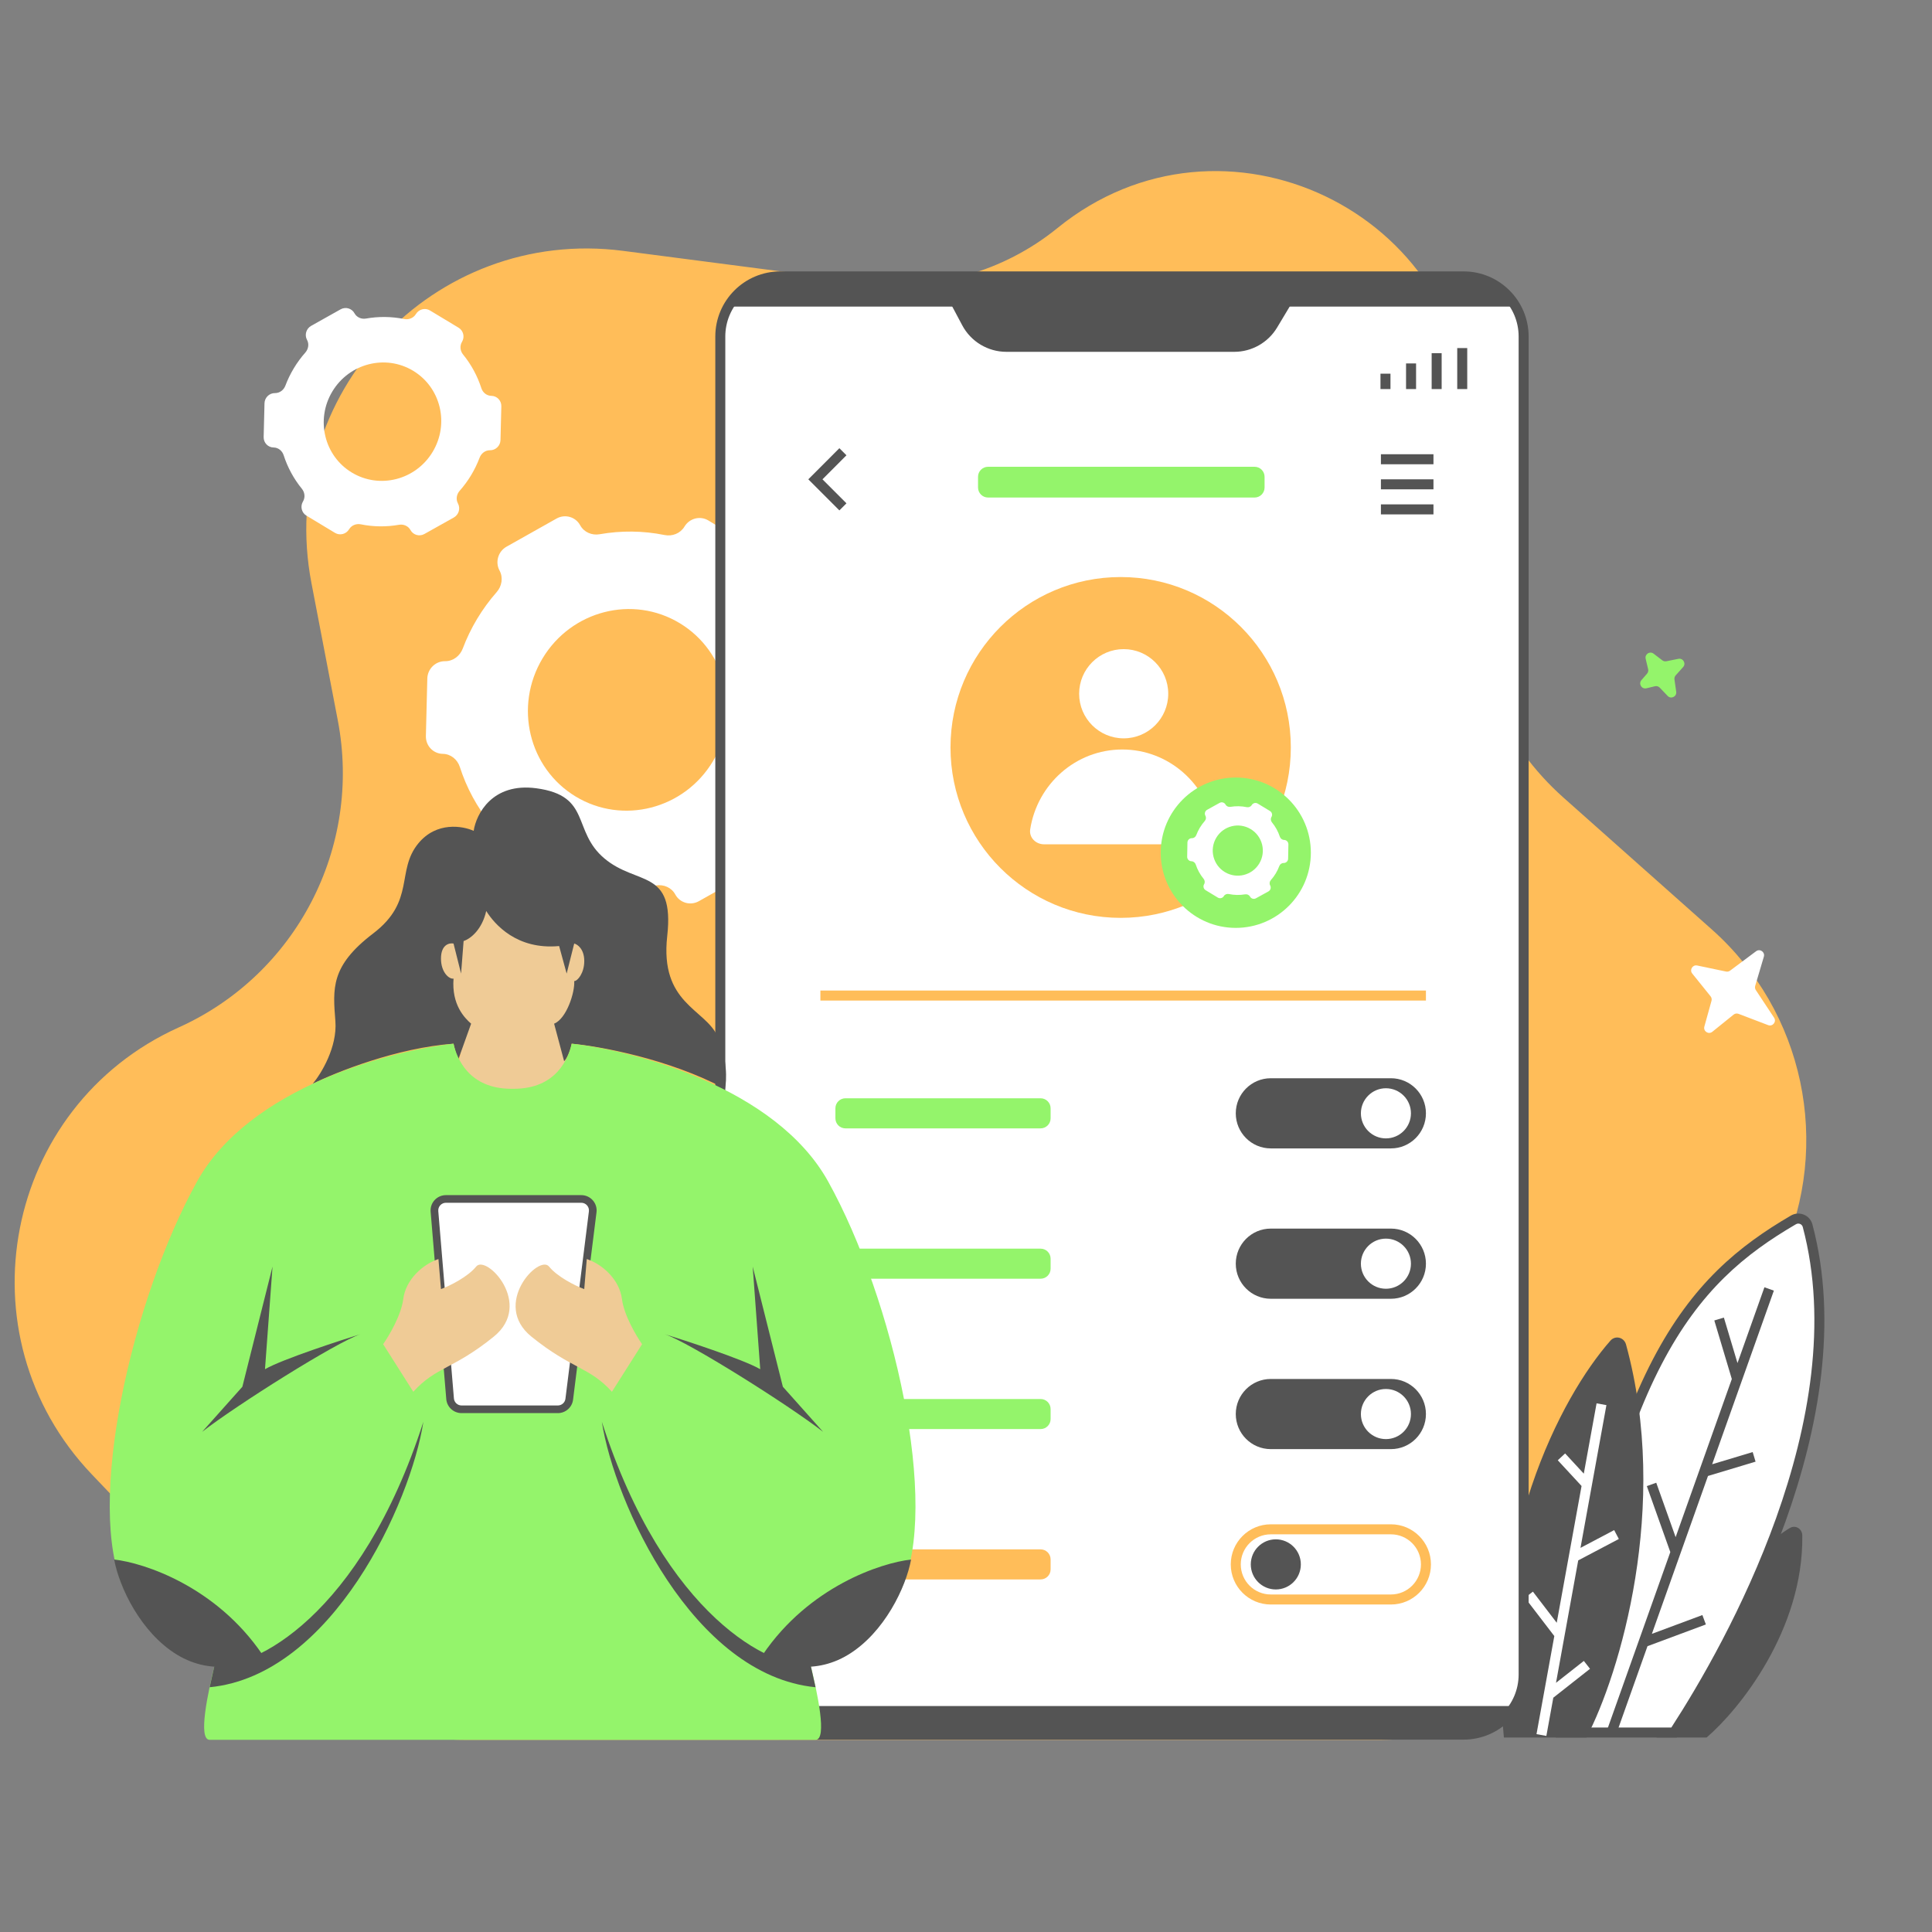 <svg xmlns="http://www.w3.org/2000/svg" xmlns:xlink="http://www.w3.org/1999/xlink" width="500" zoomAndPan="magnify" viewBox="0 0 375 375" height="500" preserveAspectRatio="xMidYMid meet" version="1.0"><rect x="0" y="0" width="375" height="375" fill="#808080" stroke="none"/><defs><clipPath id="0a43a4d965"><path d="M 2 33 L 351 33 L 351 337.688 L 2 337.688 Z M 2 33 " clip-rule="nonzero"/></clipPath><clipPath id="3315abc632"><path d="M 321 296 L 350 296 L 350 337.688 L 321 337.688 Z M 321 296 " clip-rule="nonzero"/></clipPath><clipPath id="d6b9f63e16"><path d="M 301 235 L 355 235 L 355 337.688 L 301 337.688 Z M 301 235 " clip-rule="nonzero"/></clipPath><clipPath id="86140d2d67"><path d="M 291 259 L 319 259 L 319 337.688 L 291 337.688 Z M 291 259 " clip-rule="nonzero"/></clipPath><clipPath id="dfaf94f951"><path d="M 138 52 L 297 52 L 297 337.688 L 138 337.688 Z M 138 52 " clip-rule="nonzero"/></clipPath><clipPath id="abbc4cfd9e"><path d="M 141 331 L 294 331 L 294 337.688 L 141 337.688 Z M 141 331 " clip-rule="nonzero"/></clipPath><clipPath id="7f9db6aa3f"><path d="M 21 202 L 178 202 L 178 337.688 L 21 337.688 Z M 21 202 " clip-rule="nonzero"/></clipPath></defs><g clip-path="url(#0a43a4d965)"><path fill="#ffbd59" d="M 90.219 337.699 L 268.027 337.699 C 289.371 337.699 308.754 325.199 317.605 305.727 L 345.695 243.918 C 355.617 222.086 350.168 196.316 332.258 180.402 L 303.504 154.848 C 291.84 144.48 285.164 129.602 285.164 113.977 L 285.164 82.461 C 285.164 41.094 237.309 18.219 205.25 44.266 C 194.816 52.738 181.375 56.555 168.062 54.824 L 120.965 48.695 C 84.148 43.906 53.441 76.633 60.453 113.184 L 65.57 139.84 C 70.297 164.473 57.52 189.133 34.699 199.418 C 0.719 214.738 -7.93 259.145 17.805 286.156 L 50.824 320.805 C 61.102 331.594 75.336 337.699 90.219 337.699 Z M 90.219 337.699 " fill-opacity="1" fill-rule="nonzero"/></g><path fill="#ffffff" d="M 132.855 102.211 C 133.824 100.594 135.902 100.059 137.496 101.023 L 146.93 106.73 C 148.523 107.691 149.023 109.785 148.051 111.402 C 147.254 112.73 147.445 114.406 148.41 115.59 C 151.109 118.91 153.137 122.688 154.426 126.699 C 154.898 128.164 156.191 129.223 157.723 129.242 C 159.59 129.266 161.062 130.816 161.016 132.703 L 160.738 143.863 C 160.691 145.75 159.141 147.258 157.277 147.23 C 155.75 147.215 154.402 148.238 153.859 149.684 C 153.117 151.656 152.188 153.59 151.062 155.461 C 149.941 157.332 148.672 159.059 147.277 160.637 C 146.258 161.797 145.984 163.469 146.715 164.812 C 147.605 166.457 147 168.535 145.359 169.457 L 135.652 174.918 C 134.012 175.84 131.957 175.254 131.066 173.609 C 130.336 172.262 128.797 171.605 127.285 171.871 C 123.145 172.598 118.871 172.566 114.684 171.719 C 113.191 171.414 111.621 172.027 110.824 173.355 C 109.852 174.973 107.777 175.508 106.184 174.543 L 96.75 168.836 C 95.156 167.875 94.656 165.781 95.629 164.164 C 96.426 162.836 96.234 161.16 95.27 159.977 C 92.57 156.656 90.543 152.879 89.254 148.867 C 88.781 147.402 87.488 146.344 85.957 146.324 C 84.09 146.301 82.617 144.754 82.664 142.867 L 82.941 131.703 C 82.988 129.816 84.539 128.309 86.402 128.336 C 87.93 128.352 89.277 127.328 89.82 125.883 C 90.562 123.91 91.492 121.977 92.617 120.105 C 93.742 118.238 95.012 116.508 96.402 114.93 C 97.422 113.77 97.695 112.098 96.965 110.754 C 96.074 109.109 96.68 107.031 98.32 106.109 L 108.027 100.648 C 109.668 99.727 111.723 100.312 112.613 101.957 C 113.348 103.305 114.887 103.961 116.395 103.695 C 120.535 102.969 124.809 103 128.992 103.848 C 130.488 104.152 132.055 103.539 132.855 102.211 Z M 138.367 147.781 C 132.785 157.07 120.859 160.125 111.734 154.605 C 102.605 149.082 99.734 137.078 105.312 127.789 C 110.895 118.496 122.82 115.441 131.945 120.965 C 141.074 126.484 143.949 138.488 138.367 147.781 Z M 138.367 147.781 " fill-opacity="1" fill-rule="evenodd"/><path fill="#ffffff" d="M 80.727 60.961 C 81.301 60.008 82.523 59.695 83.457 60.262 L 89.016 63.613 C 89.949 64.18 90.246 65.406 89.672 66.355 C 89.203 67.137 89.316 68.121 89.887 68.816 C 91.477 70.766 92.668 72.98 93.43 75.34 C 93.703 76.199 94.469 76.82 95.367 76.832 C 96.469 76.844 97.336 77.754 97.309 78.863 L 97.145 85.418 C 97.117 86.523 96.203 87.41 95.105 87.395 C 94.207 87.383 93.414 87.984 93.094 88.832 C 92.656 89.992 92.109 91.125 91.449 92.227 C 90.785 93.324 90.039 94.336 89.219 95.266 C 88.617 95.945 88.457 96.926 88.887 97.715 C 89.41 98.684 89.055 99.902 88.09 100.445 L 82.375 103.648 C 81.41 104.191 80.199 103.848 79.672 102.879 C 79.242 102.09 78.336 101.707 77.449 101.859 C 75.012 102.289 72.492 102.27 70.027 101.77 C 69.148 101.594 68.227 101.953 67.758 102.734 C 67.184 103.684 65.961 103.996 65.023 103.43 L 59.469 100.078 C 58.531 99.516 58.238 98.285 58.809 97.336 C 59.277 96.559 59.164 95.57 58.598 94.875 C 57.008 92.93 55.816 90.711 55.055 88.355 C 54.777 87.496 54.016 86.871 53.113 86.859 C 52.016 86.848 51.148 85.938 51.176 84.832 L 51.34 78.277 C 51.367 77.168 52.277 76.285 53.379 76.297 C 54.277 76.309 55.07 75.707 55.391 74.859 C 55.824 73.699 56.375 72.566 57.035 71.469 C 57.695 70.371 58.445 69.355 59.266 68.43 C 59.863 67.746 60.027 66.766 59.598 65.977 C 59.07 65.012 59.43 63.789 60.395 63.246 L 66.109 60.043 C 67.074 59.5 68.285 59.844 68.809 60.812 C 69.242 61.602 70.148 61.988 71.035 61.832 C 73.473 61.402 75.988 61.422 78.453 61.922 C 79.332 62.098 80.258 61.738 80.727 60.961 Z M 83.973 87.715 C 80.688 93.172 73.664 94.965 68.293 91.723 C 62.918 88.48 61.227 81.43 64.512 75.977 C 67.797 70.523 74.82 68.727 80.191 71.969 C 85.566 75.211 87.258 82.262 83.973 87.715 Z M 83.973 87.715 " fill-opacity="1" fill-rule="evenodd"/><g clip-path="url(#3315abc632)"><path fill="#545454" d="M 349.824 298.035 C 350.066 316.359 337.586 331.832 331.246 337.254 L 321.531 337.254 C 328.754 312.801 340.691 300.645 347.383 296.598 C 348.496 295.922 349.809 296.73 349.824 298.035 Z M 349.824 298.035 " fill-opacity="1" fill-rule="nonzero"/></g><path fill="#ffffff" d="M 350.852 237.906 C 360.801 275.379 335.719 319.758 324.934 336.281 L 303.078 336.281 C 312.465 265.578 328.203 248.395 348.102 236.785 C 349.172 236.16 350.535 236.711 350.852 237.906 Z M 350.852 237.906 " fill-opacity="1" fill-rule="nonzero"/><g clip-path="url(#d6b9f63e16)"><path fill="#545454" d="M 348.59 237.625 C 349.117 237.32 349.762 237.594 349.914 238.156 C 354.816 256.617 351.102 276.859 344.754 294.621 C 338.523 312.059 329.801 326.988 324.406 335.309 L 304.188 335.309 C 308.859 300.645 315.07 279.109 322.508 264.824 C 330 250.438 338.762 243.359 348.59 237.625 Z M 351.789 237.656 C 351.305 235.828 349.227 235.004 347.613 235.941 C 337.547 241.816 328.484 249.141 320.785 263.922 C 313.113 278.656 306.812 300.758 302.113 336.152 L 301.969 337.254 L 325.457 337.254 L 325.746 336.812 C 331.164 328.516 340.172 313.219 346.582 295.277 C 352.988 277.352 356.84 256.668 351.789 237.656 Z M 351.789 237.656 " fill-opacity="1" fill-rule="evenodd"/></g><g clip-path="url(#86140d2d67)"><path fill="#545454" d="M 315.609 260.961 C 324.207 292.363 314.367 324.996 307.934 337.254 L 291.906 337.254 C 288.301 298.98 302.953 271.152 312.59 260.211 C 313.539 259.133 315.23 259.574 315.609 260.961 Z M 315.609 260.961 " fill-opacity="1" fill-rule="nonzero"/></g><path fill="#545454" d="M 337.246 264.57 L 342.473 249.859 L 344.305 250.512 L 332.328 284.211 L 340.195 281.844 L 340.754 283.707 L 331.52 286.484 L 320.629 317.129 L 330.43 313.48 L 331.109 315.305 L 319.777 319.523 L 313.707 336.605 L 311.875 335.953 L 324.207 301.258 L 319.648 288.453 L 321.477 287.797 L 325.238 298.359 L 336.145 267.668 L 332.746 256.301 L 334.605 255.742 Z M 337.246 264.57 " fill-opacity="1" fill-rule="evenodd"/><path fill="#ffffff" d="M 307.414 286.035 L 309.895 272.387 L 311.805 272.734 L 306.773 300.441 L 313.309 296.992 L 314.215 298.715 L 306.332 302.871 L 302.02 326.633 L 307.422 322.383 L 308.621 323.914 L 301.496 329.52 L 300.148 336.941 L 298.234 336.594 L 301.691 317.559 L 295.992 310.121 L 297.535 308.934 L 302.16 314.977 L 306.98 288.43 L 302.363 283.438 L 303.789 282.113 Z M 307.414 286.035 " fill-opacity="1" fill-rule="evenodd"/><path fill="#ffffff" d="M 336.488 196.938 L 332.359 200.27 C 331.625 200.863 330.562 200.164 330.816 199.25 L 332.203 194.254 C 332.285 193.953 332.219 193.629 332.023 193.383 L 328.465 188.965 C 327.891 188.254 328.527 187.215 329.418 187.402 L 335.027 188.578 C 335.301 188.633 335.586 188.57 335.809 188.402 L 340.852 184.637 C 341.602 184.074 342.629 184.793 342.363 185.691 L 340.684 191.355 C 340.602 191.633 340.645 191.93 340.805 192.172 L 344.348 197.531 C 344.871 198.32 344.074 199.312 343.195 198.977 L 337.445 196.785 C 337.121 196.66 336.758 196.719 336.488 196.938 Z M 336.488 196.938 " fill-opacity="1" fill-rule="nonzero"/><path fill="#94f46b" d="M 321.227 133.199 L 319.562 133.598 C 318.645 133.816 317.984 132.727 318.602 132.012 L 319.691 130.758 C 319.898 130.52 319.977 130.199 319.902 129.895 L 319.422 127.871 C 319.211 126.98 320.227 126.316 320.953 126.871 L 322.656 128.168 C 322.879 128.336 323.16 128.402 323.434 128.348 L 325.777 127.879 C 326.695 127.695 327.316 128.785 326.691 129.48 L 325.254 131.082 C 325.059 131.297 324.973 131.586 325.012 131.871 L 325.352 134.27 C 325.484 135.207 324.34 135.766 323.688 135.078 L 322.156 133.473 C 321.918 133.223 321.562 133.121 321.227 133.199 Z M 321.227 133.199 " fill-opacity="1" fill-rule="nonzero"/><path fill="#ffffff" d="M 139.809 65.324 C 139.809 58.879 145.027 53.652 151.469 53.652 L 284.078 53.652 C 290.52 53.652 295.738 58.879 295.738 65.324 L 295.738 325.012 C 295.738 331.461 290.52 336.688 284.078 336.688 L 151.469 336.688 C 145.027 336.688 139.809 331.461 139.809 325.012 Z M 139.809 65.324 " fill-opacity="1" fill-rule="nonzero"/><g clip-path="url(#dfaf94f951)"><path fill="#545454" d="M 138.84 65.324 C 138.84 58.34 144.492 52.68 151.465 52.68 L 284.078 52.68 C 291.055 52.68 296.707 58.34 296.707 65.324 L 296.707 325.012 C 296.707 331.996 291.055 337.66 284.078 337.66 L 151.465 337.66 C 144.492 337.66 138.84 331.996 138.84 325.012 Z M 151.465 54.625 C 145.566 54.625 140.781 59.414 140.781 65.324 L 140.781 325.012 C 140.781 330.922 145.566 335.715 151.465 335.715 L 284.078 335.715 C 289.98 335.715 294.766 330.922 294.766 325.012 L 294.766 65.324 C 294.766 59.414 289.98 54.625 284.078 54.625 Z M 151.465 54.625 " fill-opacity="1" fill-rule="evenodd"/></g><path fill="#ffbd59" d="M 250.547 145.078 C 250.547 163.348 235.762 178.156 217.52 178.156 C 199.281 178.156 184.492 163.348 184.492 145.078 C 184.492 126.812 199.281 112.004 217.52 112.004 C 235.762 112.004 250.547 126.812 250.547 145.078 Z M 250.547 145.078 " fill-opacity="1" fill-rule="nonzero"/><path fill="#545454" d="M 186.77 63.141 L 181.719 53.652 L 253.832 53.652 L 247.891 63.566 C 246.137 66.496 242.973 68.289 239.562 68.289 L 195.34 68.289 C 191.754 68.289 188.457 66.312 186.77 63.141 Z M 186.77 63.141 " fill-opacity="1" fill-rule="nonzero"/><path fill="#545454" d="M 293.824 59.508 L 140.727 59.508 C 145.797 54.434 150.637 53.488 152.422 53.652 L 282.129 53.652 C 288.367 53.652 292.523 57.555 293.824 59.508 Z M 293.824 59.508 " fill-opacity="1" fill-rule="nonzero"/><g clip-path="url(#abbc4cfd9e)"><path fill="#545454" d="M 293.707 331.137 L 141.754 331.137 C 147.02 336.293 150.062 337.254 151.922 337.09 L 283.543 337.09 C 290.023 337.09 292.359 333.121 293.707 331.137 Z M 293.707 331.137 " fill-opacity="1" fill-rule="nonzero"/></g><path fill="#94f46b" d="M 189.836 92.547 C 189.836 91.473 190.707 90.602 191.781 90.602 L 243.512 90.602 C 244.586 90.602 245.453 91.473 245.453 92.547 L 245.453 94.625 C 245.453 95.699 244.586 96.57 243.512 96.57 L 191.781 96.57 C 190.707 96.57 189.836 95.699 189.836 94.625 Z M 189.836 92.547 " fill-opacity="1" fill-rule="nonzero"/><path fill="#94f46b" d="M 162.152 215.121 C 162.152 214.047 163.023 213.176 164.094 213.176 L 201.98 213.176 C 203.051 213.176 203.922 214.047 203.922 215.121 L 203.922 217.066 C 203.922 218.145 203.051 219.016 201.98 219.016 L 164.094 219.016 C 163.023 219.016 162.152 218.145 162.152 217.066 Z M 162.152 215.121 " fill-opacity="1" fill-rule="nonzero"/><path fill="#94f46b" d="M 162.152 244.309 C 162.152 243.234 163.023 242.363 164.094 242.363 L 201.98 242.363 C 203.051 242.363 203.922 243.234 203.922 244.309 L 203.922 246.254 C 203.922 247.328 203.051 248.199 201.98 248.199 L 164.094 248.199 C 163.023 248.199 162.152 247.328 162.152 246.254 Z M 162.152 244.309 " fill-opacity="1" fill-rule="nonzero"/><path fill="#94f46b" d="M 162.152 273.492 C 162.152 272.418 163.023 271.547 164.094 271.547 L 201.98 271.547 C 203.051 271.547 203.922 272.418 203.922 273.492 L 203.922 275.438 C 203.922 276.512 203.051 277.383 201.98 277.383 L 164.094 277.383 C 163.023 277.383 162.152 276.512 162.152 275.438 Z M 162.152 273.492 " fill-opacity="1" fill-rule="nonzero"/><path fill="#ffbd59" d="M 162.152 302.676 C 162.152 301.602 163.023 300.73 164.094 300.73 L 201.98 300.73 C 203.051 300.73 203.922 301.602 203.922 302.676 L 203.922 304.621 C 203.922 305.695 203.051 306.566 201.98 306.566 L 164.094 306.566 C 163.023 306.566 162.152 305.695 162.152 304.621 Z M 162.152 302.676 " fill-opacity="1" fill-rule="nonzero"/><path fill="#545454" d="M 239.863 216.094 C 239.863 212.336 242.906 209.285 246.66 209.285 L 269.977 209.285 C 273.73 209.285 276.773 212.336 276.773 216.094 C 276.773 219.855 273.73 222.906 269.977 222.906 L 246.66 222.906 C 242.906 222.906 239.863 219.855 239.863 216.094 Z M 239.863 216.094 " fill-opacity="1" fill-rule="nonzero"/><path fill="#545454" d="M 239.863 245.281 C 239.863 241.52 242.906 238.469 246.66 238.469 L 269.977 238.469 C 273.73 238.469 276.773 241.52 276.773 245.281 C 276.773 249.043 273.73 252.09 269.977 252.09 L 246.66 252.09 C 242.906 252.09 239.863 249.043 239.863 245.281 Z M 239.863 245.281 " fill-opacity="1" fill-rule="nonzero"/><path fill="#545454" d="M 239.863 274.465 C 239.863 270.703 242.906 267.656 246.66 267.656 L 269.977 267.656 C 273.73 267.656 276.773 270.703 276.773 274.465 C 276.773 278.227 273.73 281.273 269.977 281.273 L 246.66 281.273 C 242.906 281.273 239.863 278.227 239.863 274.465 Z M 239.863 274.465 " fill-opacity="1" fill-rule="nonzero"/><path fill="#ffbd59" d="M 238.891 303.648 C 238.891 299.352 242.371 295.867 246.66 295.867 L 269.977 295.867 C 274.266 295.867 277.746 299.352 277.746 303.648 C 277.746 307.949 274.266 311.434 269.977 311.434 L 246.66 311.434 C 242.371 311.434 238.891 307.949 238.891 303.648 Z M 246.66 297.812 C 243.441 297.812 240.832 300.426 240.832 303.648 C 240.832 306.871 243.441 309.488 246.66 309.488 L 269.977 309.488 C 273.195 309.488 275.805 306.871 275.805 303.648 C 275.805 300.426 273.195 297.812 269.977 297.812 Z M 246.66 297.812 " fill-opacity="1" fill-rule="evenodd"/><path fill="#545454" d="M 282.848 67.559 L 284.789 67.559 L 284.789 75.516 L 282.848 75.516 Z M 282.848 67.559 " fill-opacity="1" fill-rule="evenodd"/><path fill="#545454" d="M 277.883 68.555 L 279.824 68.555 L 279.824 75.516 L 277.883 75.516 Z M 277.883 68.555 " fill-opacity="1" fill-rule="evenodd"/><path fill="#545454" d="M 272.914 70.543 L 274.859 70.543 L 274.859 75.516 L 272.914 75.516 Z M 272.914 70.543 " fill-opacity="1" fill-rule="evenodd"/><path fill="#545454" d="M 267.949 72.531 L 269.891 72.531 L 269.891 75.516 L 267.949 75.516 Z M 267.949 72.531 " fill-opacity="1" fill-rule="evenodd"/><path fill="#ffffff" d="M 217.836 145.477 C 208.812 145.477 201.332 152.191 199.961 160.969 C 199.711 162.562 201.039 163.879 202.648 163.879 L 233.023 163.879 C 234.633 163.879 235.965 162.562 235.715 160.969 C 234.344 152.191 226.859 145.477 217.836 145.477 Z M 217.836 145.477 " fill-opacity="1" fill-rule="nonzero"/><path fill="#ffffff" d="M 226.754 134.656 C 226.754 139.438 222.883 143.312 218.105 143.312 C 213.332 143.312 209.461 139.438 209.461 134.656 C 209.461 129.875 213.332 125.996 218.105 125.996 C 222.883 125.996 226.754 129.875 226.754 134.656 Z M 226.754 134.656 " fill-opacity="1" fill-rule="nonzero"/><path fill="#94f46b" d="M 254.434 165.508 C 254.434 173.566 247.91 180.102 239.863 180.102 C 231.816 180.102 225.293 173.566 225.293 165.508 C 225.293 157.449 231.816 150.918 239.863 150.918 C 247.91 150.918 254.434 157.449 254.434 165.508 Z M 254.434 165.508 " fill-opacity="1" fill-rule="nonzero"/><path fill="#ffffff" d="M 246.789 158.578 C 247.031 158.176 246.902 157.656 246.5 157.414 L 244.125 155.977 C 243.723 155.734 243.203 155.863 242.961 156.266 C 242.762 156.594 242.371 156.746 241.996 156.668 C 240.945 156.449 239.871 156.434 238.832 156.609 C 238.457 156.672 238.066 156.508 237.883 156.172 C 237.656 155.762 237.141 155.609 236.73 155.836 L 234.301 157.18 C 233.891 157.406 233.742 157.926 233.969 158.336 C 234.156 158.672 234.09 159.086 233.832 159.371 C 233.488 159.762 233.172 160.191 232.891 160.656 C 232.613 161.117 232.383 161.598 232.199 162.086 C 232.066 162.445 231.73 162.699 231.344 162.691 C 230.879 162.684 230.492 163.055 230.48 163.523 L 230.43 166.301 C 230.422 166.77 230.793 167.16 231.262 167.168 C 231.645 167.176 231.973 167.441 232.094 167.805 C 232.422 168.805 232.938 169.75 233.621 170.578 C 233.867 170.875 233.914 171.293 233.719 171.621 C 233.477 172.023 233.605 172.543 234.008 172.785 L 236.383 174.223 C 236.785 174.465 237.305 174.336 237.547 173.934 C 237.742 173.605 238.137 173.453 238.512 173.531 C 239.562 173.75 240.637 173.766 241.676 173.59 C 242.051 173.527 242.441 173.691 242.625 174.027 C 242.852 174.438 243.367 174.586 243.777 174.359 L 246.207 173.02 C 246.617 172.789 246.766 172.273 246.539 171.863 C 246.352 171.527 246.418 171.113 246.672 170.824 C 247.02 170.434 247.336 170.008 247.617 169.543 C 247.895 169.078 248.125 168.602 248.309 168.109 C 248.441 167.75 248.777 167.5 249.16 167.508 C 249.629 167.516 250.016 167.141 250.023 166.672 L 250.078 163.898 C 250.086 163.426 249.715 163.039 249.246 163.031 C 248.859 163.023 248.535 162.758 248.414 162.395 C 248.082 161.391 247.57 160.449 246.887 159.621 C 246.645 159.324 246.594 158.906 246.789 158.578 Z M 236.09 162.586 C 234.703 164.887 235.445 167.879 237.742 169.27 C 240.043 170.656 243.031 169.914 244.418 167.613 C 245.805 165.309 245.062 162.316 242.762 160.93 C 240.465 159.543 237.477 160.281 236.09 162.586 Z M 236.09 162.586 " fill-opacity="1" fill-rule="evenodd"/><path fill="#545454" d="M 162.922 86.996 L 164.297 88.371 L 159.641 93.035 L 164.297 97.695 L 162.922 99.07 L 156.895 93.035 Z M 162.922 86.996 " fill-opacity="1" fill-rule="evenodd"/><path fill="#545454" d="M 278.234 90.113 L 268.035 90.113 L 268.035 88.168 L 278.234 88.168 Z M 278.234 94.98 L 268.035 94.98 L 268.035 93.035 L 278.234 93.035 Z M 278.234 99.844 L 268.035 99.844 L 268.035 97.898 L 278.234 97.898 Z M 278.234 99.844 " fill-opacity="1" fill-rule="evenodd"/><path fill="#ffbd59" d="M 159.238 192.262 L 276.773 192.262 L 276.773 194.207 L 159.238 194.207 Z M 159.238 192.262 " fill-opacity="1" fill-rule="evenodd"/><path fill="#ffffff" d="M 273.863 216.094 C 273.863 218.781 271.688 220.961 269.004 220.961 C 266.324 220.961 264.148 218.781 264.148 216.094 C 264.148 213.41 266.324 211.23 269.004 211.23 C 271.688 211.23 273.863 213.41 273.863 216.094 Z M 273.863 216.094 " fill-opacity="1" fill-rule="nonzero"/><path fill="#ffffff" d="M 273.863 245.281 C 273.863 247.969 271.688 250.145 269.004 250.145 C 266.324 250.145 264.148 247.969 264.148 245.281 C 264.148 242.594 266.324 240.418 269.004 240.418 C 271.688 240.418 273.863 242.594 273.863 245.281 Z M 273.863 245.281 " fill-opacity="1" fill-rule="nonzero"/><path fill="#ffffff" d="M 273.863 274.465 C 273.863 277.152 271.688 279.328 269.004 279.328 C 266.324 279.328 264.148 277.152 264.148 274.465 C 264.148 271.777 266.324 269.602 269.004 269.602 C 271.688 269.602 273.863 271.777 273.863 274.465 Z M 273.863 274.465 " fill-opacity="1" fill-rule="nonzero"/><path fill="#545454" d="M 252.492 303.648 C 252.492 306.336 250.316 308.512 247.633 308.512 C 244.953 308.512 242.777 306.336 242.777 303.648 C 242.777 300.961 244.953 298.785 247.633 298.785 C 250.316 298.785 252.492 300.961 252.492 303.648 Z M 252.492 303.648 " fill-opacity="1" fill-rule="nonzero"/><path fill="#efcb96" d="M 90.469 198.695 L 89.004 206.469 C 89.332 209.062 91.836 214.246 99.254 214.246 C 106.668 214.246 109.5 209.711 109.988 207.441 L 108.523 198.695 C 109.867 198.25 111.941 195.777 112.379 190.43 C 113.207 190.43 114.379 188.875 114.379 186.543 C 114.379 184.211 113.18 183.301 112.332 183.141 C 111.906 174.812 109.676 168.074 99.254 168.074 C 89.457 168.074 87.211 176.535 86.711 183.141 C 86.012 183.301 84.613 184.211 84.613 186.543 C 84.613 188.875 85.977 190.43 86.66 190.43 C 86.66 194.805 88.77 197.848 90.469 198.695 Z M 90.469 198.695 " fill-opacity="1" fill-rule="nonzero"/><path fill="#545454" d="M 91.445 198.695 L 89.008 205.496 C 88.617 205.109 88.191 203.391 88.031 202.582 C 77.102 203.359 65.258 208.09 60.703 210.359 C 62.332 208.414 65.488 203.262 65.098 198.207 C 64.609 191.891 64.121 187.516 72.418 181.195 C 80.711 174.879 76.809 169.047 81.199 163.699 C 84.715 159.422 89.82 160.297 91.938 161.27 C 92.422 158.027 95.547 151.84 104.133 153.008 C 114.871 154.465 110.965 161.27 117.309 166.617 C 123.652 171.961 130.973 168.559 129.508 181.684 C 128.043 194.805 136.828 195.777 139.266 201.125 C 141.219 205.402 141.059 209.711 140.73 211.332 C 129.801 205.496 116.332 203.066 110.965 202.582 C 110.574 204.527 109.828 205.66 109.5 205.984 L 107.551 198.695 C 109.988 197.723 111.617 192.535 111.453 190.43 C 112.105 190.43 113.406 188.875 113.406 186.543 C 113.406 184.211 112.105 183.301 111.453 183.141 L 109.988 188.973 L 108.527 183.625 C 100.328 184.402 96 179.414 94.375 176.82 C 93.594 180.32 91.449 182.168 89.984 182.656 L 89.496 188.973 L 88.031 183.141 C 87.219 182.977 85.594 183.336 85.594 186.059 C 85.594 188.777 87.219 190.105 88.031 189.945 C 87.641 195 90.145 197.559 91.445 198.695 Z M 91.445 198.695 " fill-opacity="1" fill-rule="nonzero"/><g clip-path="url(#7f9db6aa3f)"><path fill="#94f46b" d="M 88.031 202.582 C 88.68 205.496 91.059 211.332 99.254 211.332 L 99.742 211.332 C 107.938 211.332 110.312 205.496 110.965 202.582 C 123 203.879 150.586 211.039 160.734 229.312 C 173.422 252.156 182.551 292.406 174.887 308.535 C 170.496 317.77 163.176 323.117 157.32 323.117 C 158.621 328.465 160.637 337.699 158.297 337.699 L 40.699 337.699 C 38.355 337.699 40.375 328.465 41.676 323.117 C 35.82 323.117 28.5 317.77 24.109 308.535 C 16.441 292.406 25.57 252.156 38.258 229.312 C 48.41 211.039 75.996 203.879 88.031 202.582 Z M 88.031 202.582 " fill-opacity="1" fill-rule="nonzero"/></g><path fill="#545454" d="M 82.176 275.973 C 69.977 313.883 48.992 324.09 41.672 323.117 L 40.695 327.492 C 64.512 325.16 79.734 291.688 82.176 275.973 Z M 82.176 275.973 " fill-opacity="1" fill-rule="nonzero"/><path fill="#545454" d="M 116.82 275.973 C 129.02 313.883 150.004 324.09 157.32 323.117 L 158.297 327.492 C 134.484 325.16 119.262 291.688 116.82 275.973 Z M 116.82 275.973 " fill-opacity="1" fill-rule="nonzero"/><path fill="#545454" d="M 47.043 269.168 L 52.898 245.84 L 51.434 265.766 C 54.75 263.82 66.805 259.934 69.977 258.961 C 65.293 260.516 45.902 272.73 39.234 277.918 Z M 47.043 269.168 " fill-opacity="1" fill-rule="nonzero"/><path fill="#545454" d="M 151.953 269.168 L 146.098 245.84 L 147.562 265.766 C 144.242 263.82 132.191 259.934 129.02 258.961 C 133.703 260.516 153.09 272.73 159.762 277.918 Z M 151.953 269.168 " fill-opacity="1" fill-rule="nonzero"/><path fill="#545454" d="M 50.945 321.172 C 41.969 307.953 28.012 303.352 22.156 302.703 C 23.133 308.051 27.328 316.895 34.355 321.172 C 41.383 325.449 48.344 322.953 50.945 321.172 Z M 50.945 321.172 " fill-opacity="1" fill-rule="nonzero"/><path fill="#545454" d="M 148.051 321.172 C 157.027 307.953 170.984 303.352 176.84 302.703 C 175.863 308.051 171.668 316.895 164.641 321.172 C 157.613 325.449 150.652 322.953 148.051 321.172 Z M 148.051 321.172 " fill-opacity="1" fill-rule="nonzero"/><path fill="#ffffff" d="M 87.363 271.5 L 84.328 235.125 C 84.219 233.828 85.246 232.715 86.555 232.715 L 112.828 232.715 C 114.168 232.715 115.211 233.887 115.043 235.215 L 110.492 271.59 C 110.352 272.707 109.398 273.543 108.273 273.543 L 89.59 273.543 C 88.43 273.543 87.461 272.656 87.363 271.5 Z M 87.363 271.5 " fill-opacity="1" fill-rule="nonzero"/><path fill="#545454" d="M 86.555 233.457 C 85.684 233.457 85 234.199 85.07 235.062 L 88.105 271.438 C 88.172 272.207 88.816 272.801 89.59 272.801 L 108.273 272.801 C 109.023 272.801 109.66 272.242 109.75 271.5 L 114.305 235.125 C 114.414 234.238 113.723 233.457 112.828 233.457 Z M 83.586 235.188 C 83.441 233.457 84.812 231.973 86.555 231.973 L 112.828 231.973 C 114.617 231.973 116.004 233.539 115.781 235.309 L 111.23 271.684 C 111.043 273.168 109.777 274.285 108.273 274.285 L 89.59 274.285 C 88.039 274.285 86.75 273.102 86.621 271.562 Z M 83.586 235.188 " fill-opacity="1" fill-rule="evenodd"/><path fill="#efcb96" d="M 78.27 252.156 C 77.883 255.266 75.508 259.285 74.367 260.906 L 80.223 270.141 C 84.613 265.281 88.031 265.766 95.836 259.445 C 103.645 253.129 94.375 243.406 92.422 245.84 C 90.859 247.781 87.379 249.566 85.59 250.211 L 85.102 244.379 C 82.176 245.352 78.758 248.27 78.27 252.156 Z M 78.27 252.156 " fill-opacity="1" fill-rule="nonzero"/><path fill="#efcb96" d="M 120.723 252.156 C 121.113 255.266 123.488 259.285 124.629 260.906 L 118.773 270.141 C 114.379 265.281 110.965 265.766 103.156 259.445 C 95.348 253.129 104.621 243.406 106.574 245.84 C 108.133 247.781 111.613 249.566 113.402 250.211 L 113.891 244.379 C 116.82 245.352 120.234 248.27 120.723 252.156 Z M 120.723 252.156 " fill-opacity="1" fill-rule="nonzero"/></svg>